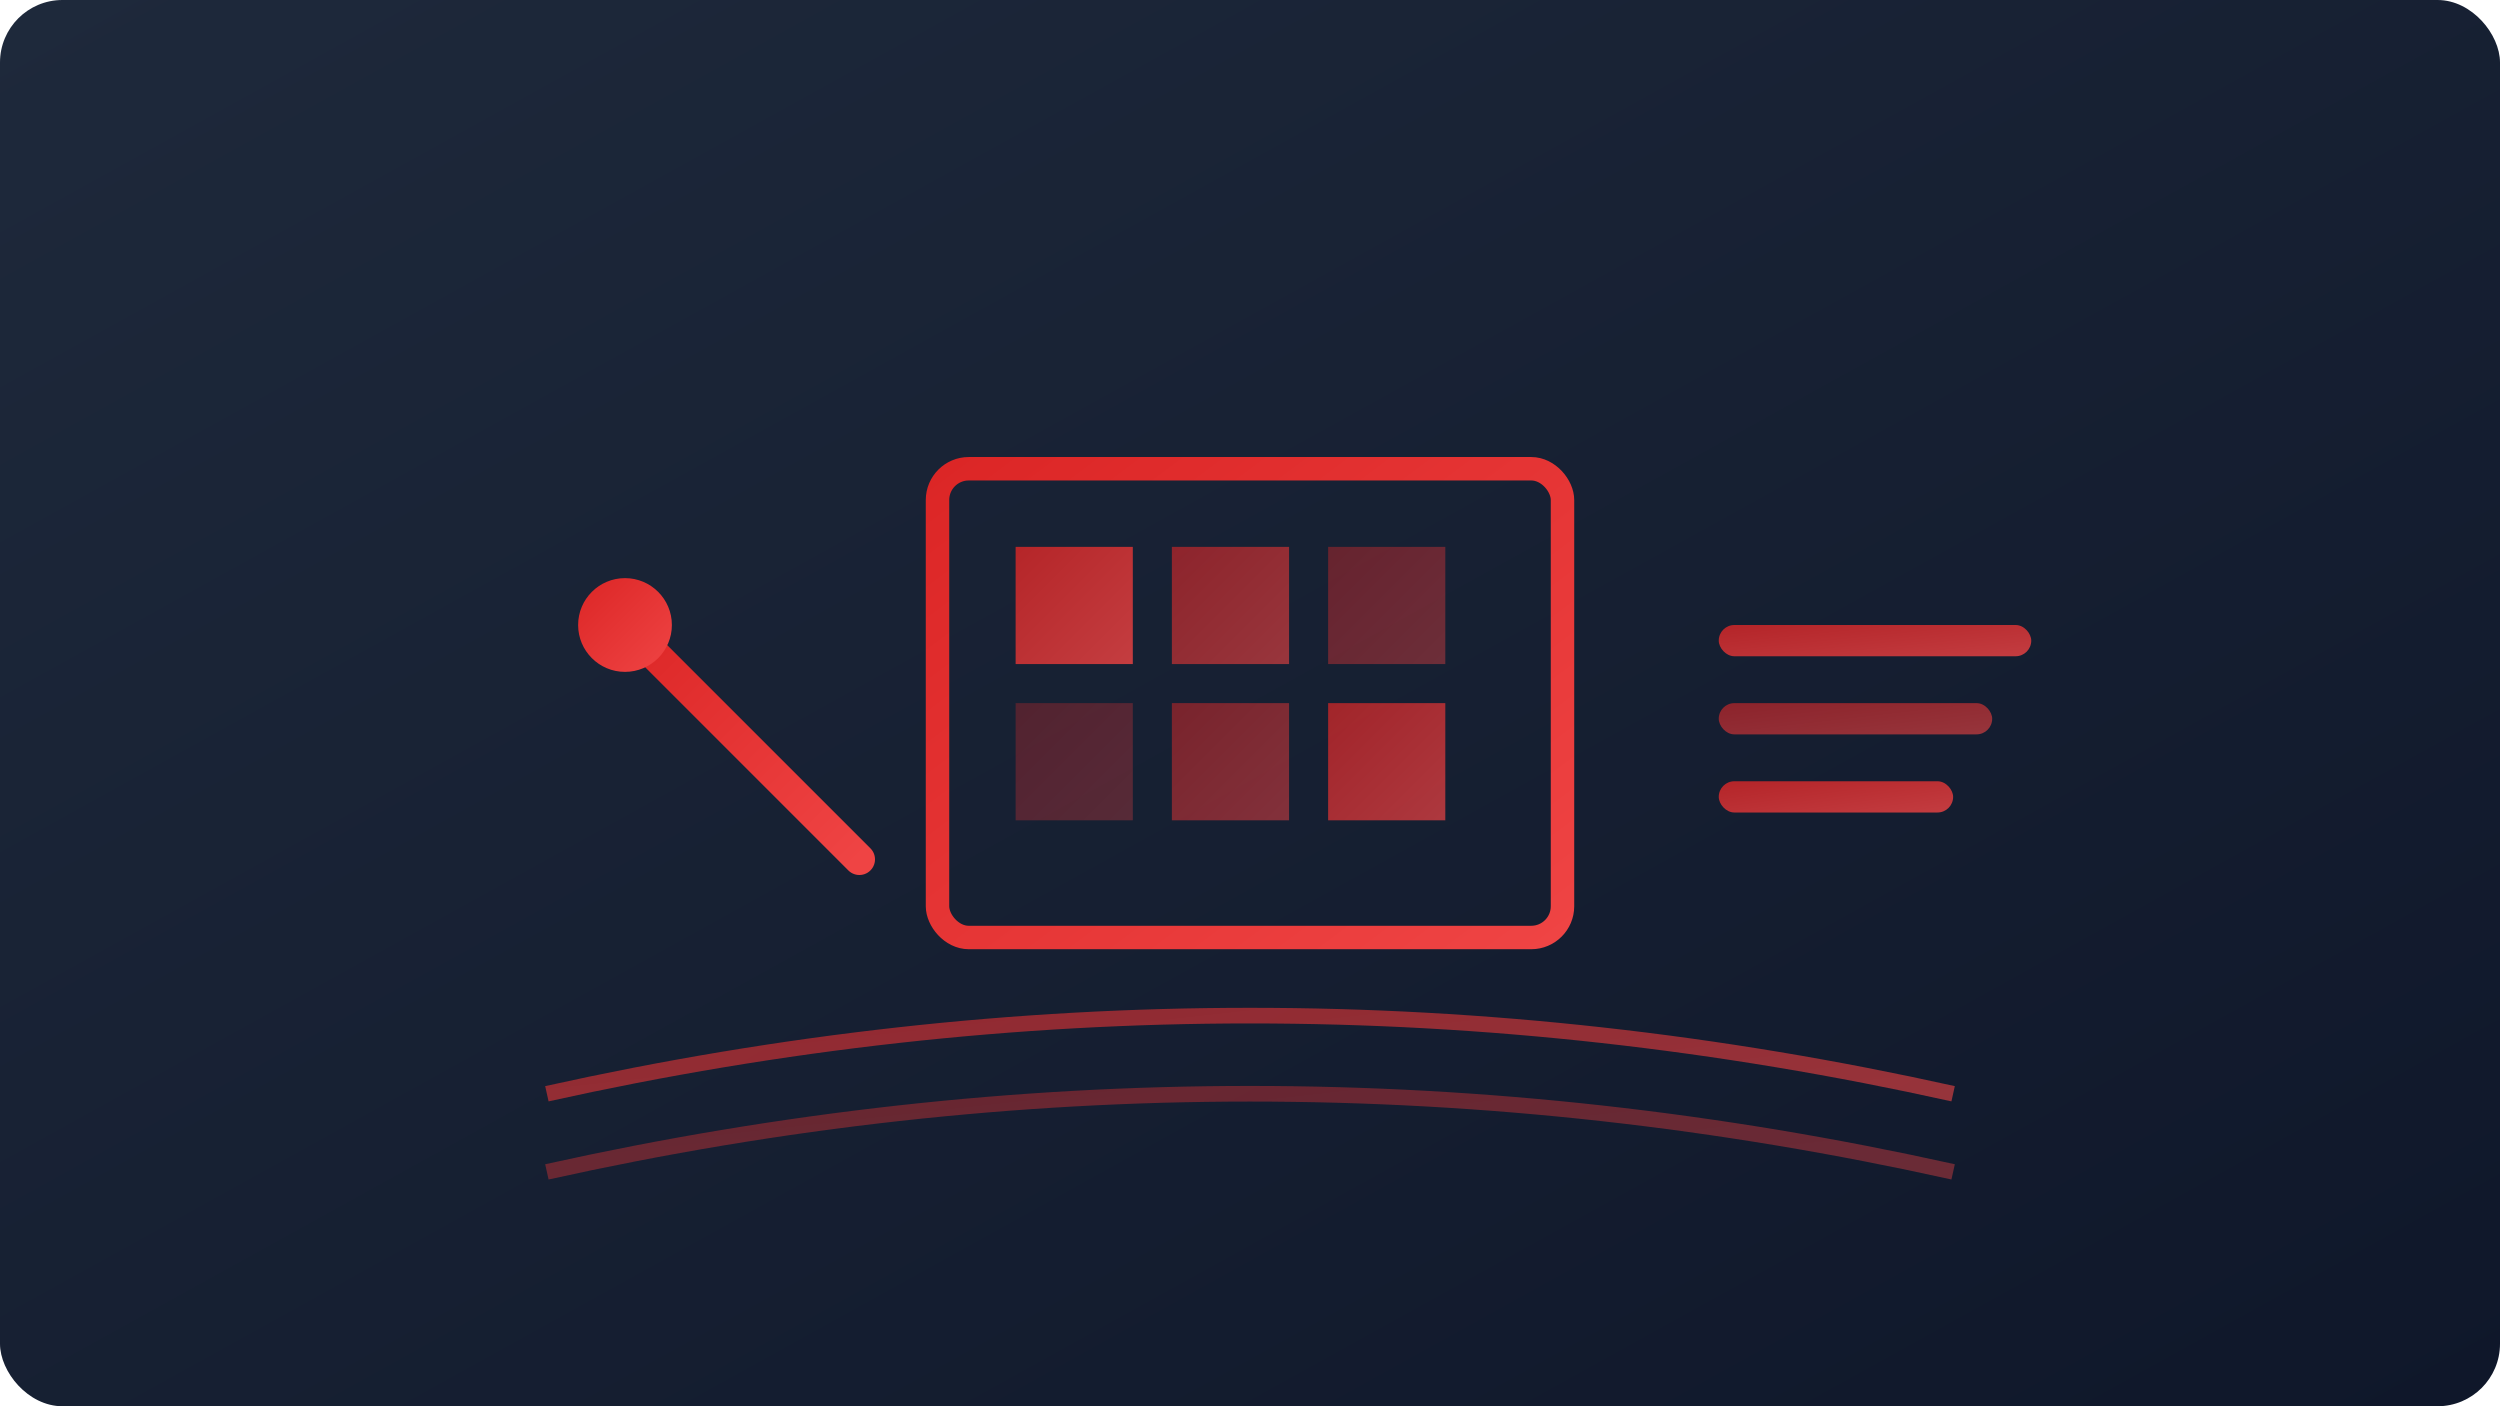 <svg width="320" height="180" viewBox="0 0 320 180" xmlns="http://www.w3.org/2000/svg">
  <defs>
    <linearGradient id="bgGradient6" x1="0%" y1="0%" x2="100%" y2="100%">
      <stop offset="0%" style="stop-color:#1e293b;stop-opacity:1" />
      <stop offset="100%" style="stop-color:#0f172a;stop-opacity:1" />
    </linearGradient>
    <linearGradient id="iconGradient6" x1="0%" y1="0%" x2="100%" y2="100%">
      <stop offset="0%" style="stop-color:#dc2626;stop-opacity:1" />
      <stop offset="100%" style="stop-color:#ef4444;stop-opacity:1" />
    </linearGradient>
  </defs>
  
  <!-- Background -->
  <rect width="320" height="180" fill="url(#bgGradient6)" rx="8"/>
  
  <!-- Design palette -->
  <rect x="120" y="60" width="80" height="60" fill="none" stroke="url(#iconGradient6)" stroke-width="3" rx="4"/>
  
  <!-- Color swatches -->
  <rect x="130" y="70" width="15" height="15" fill="url(#iconGradient6)" opacity="0.8"/>
  <rect x="150" y="70" width="15" height="15" fill="url(#iconGradient6)" opacity="0.6"/>
  <rect x="170" y="70" width="15" height="15" fill="url(#iconGradient6)" opacity="0.4"/>
  
  <rect x="130" y="90" width="15" height="15" fill="url(#iconGradient6)" opacity="0.3"/>
  <rect x="150" y="90" width="15" height="15" fill="url(#iconGradient6)" opacity="0.5"/>
  <rect x="170" y="90" width="15" height="15" fill="url(#iconGradient6)" opacity="0.7"/>
  
  <!-- Paintbrush -->
  <line x1="80" y1="80" x2="110" y2="110" stroke="url(#iconGradient6)" stroke-width="4" stroke-linecap="round"/>
  <circle cx="80" cy="80" r="6" fill="url(#iconGradient6)"/>
  
  <!-- Design tools -->
  <rect x="220" y="80" width="40" height="4" fill="url(#iconGradient6)" opacity="0.8" rx="2"/>
  <rect x="220" y="90" width="35" height="4" fill="url(#iconGradient6)" opacity="0.6" rx="2"/>
  <rect x="220" y="100" width="30" height="4" fill="url(#iconGradient6)" opacity="0.8" rx="2"/>
  
  <!-- User flow arrows -->
  <path d="M 70 140 Q 160 120 250 140" stroke="url(#iconGradient6)" stroke-width="2" fill="none" opacity="0.6"/>
  <path d="M 70 150 Q 160 130 250 150" stroke="url(#iconGradient6)" stroke-width="2" fill="none" opacity="0.4"/>
</svg>
